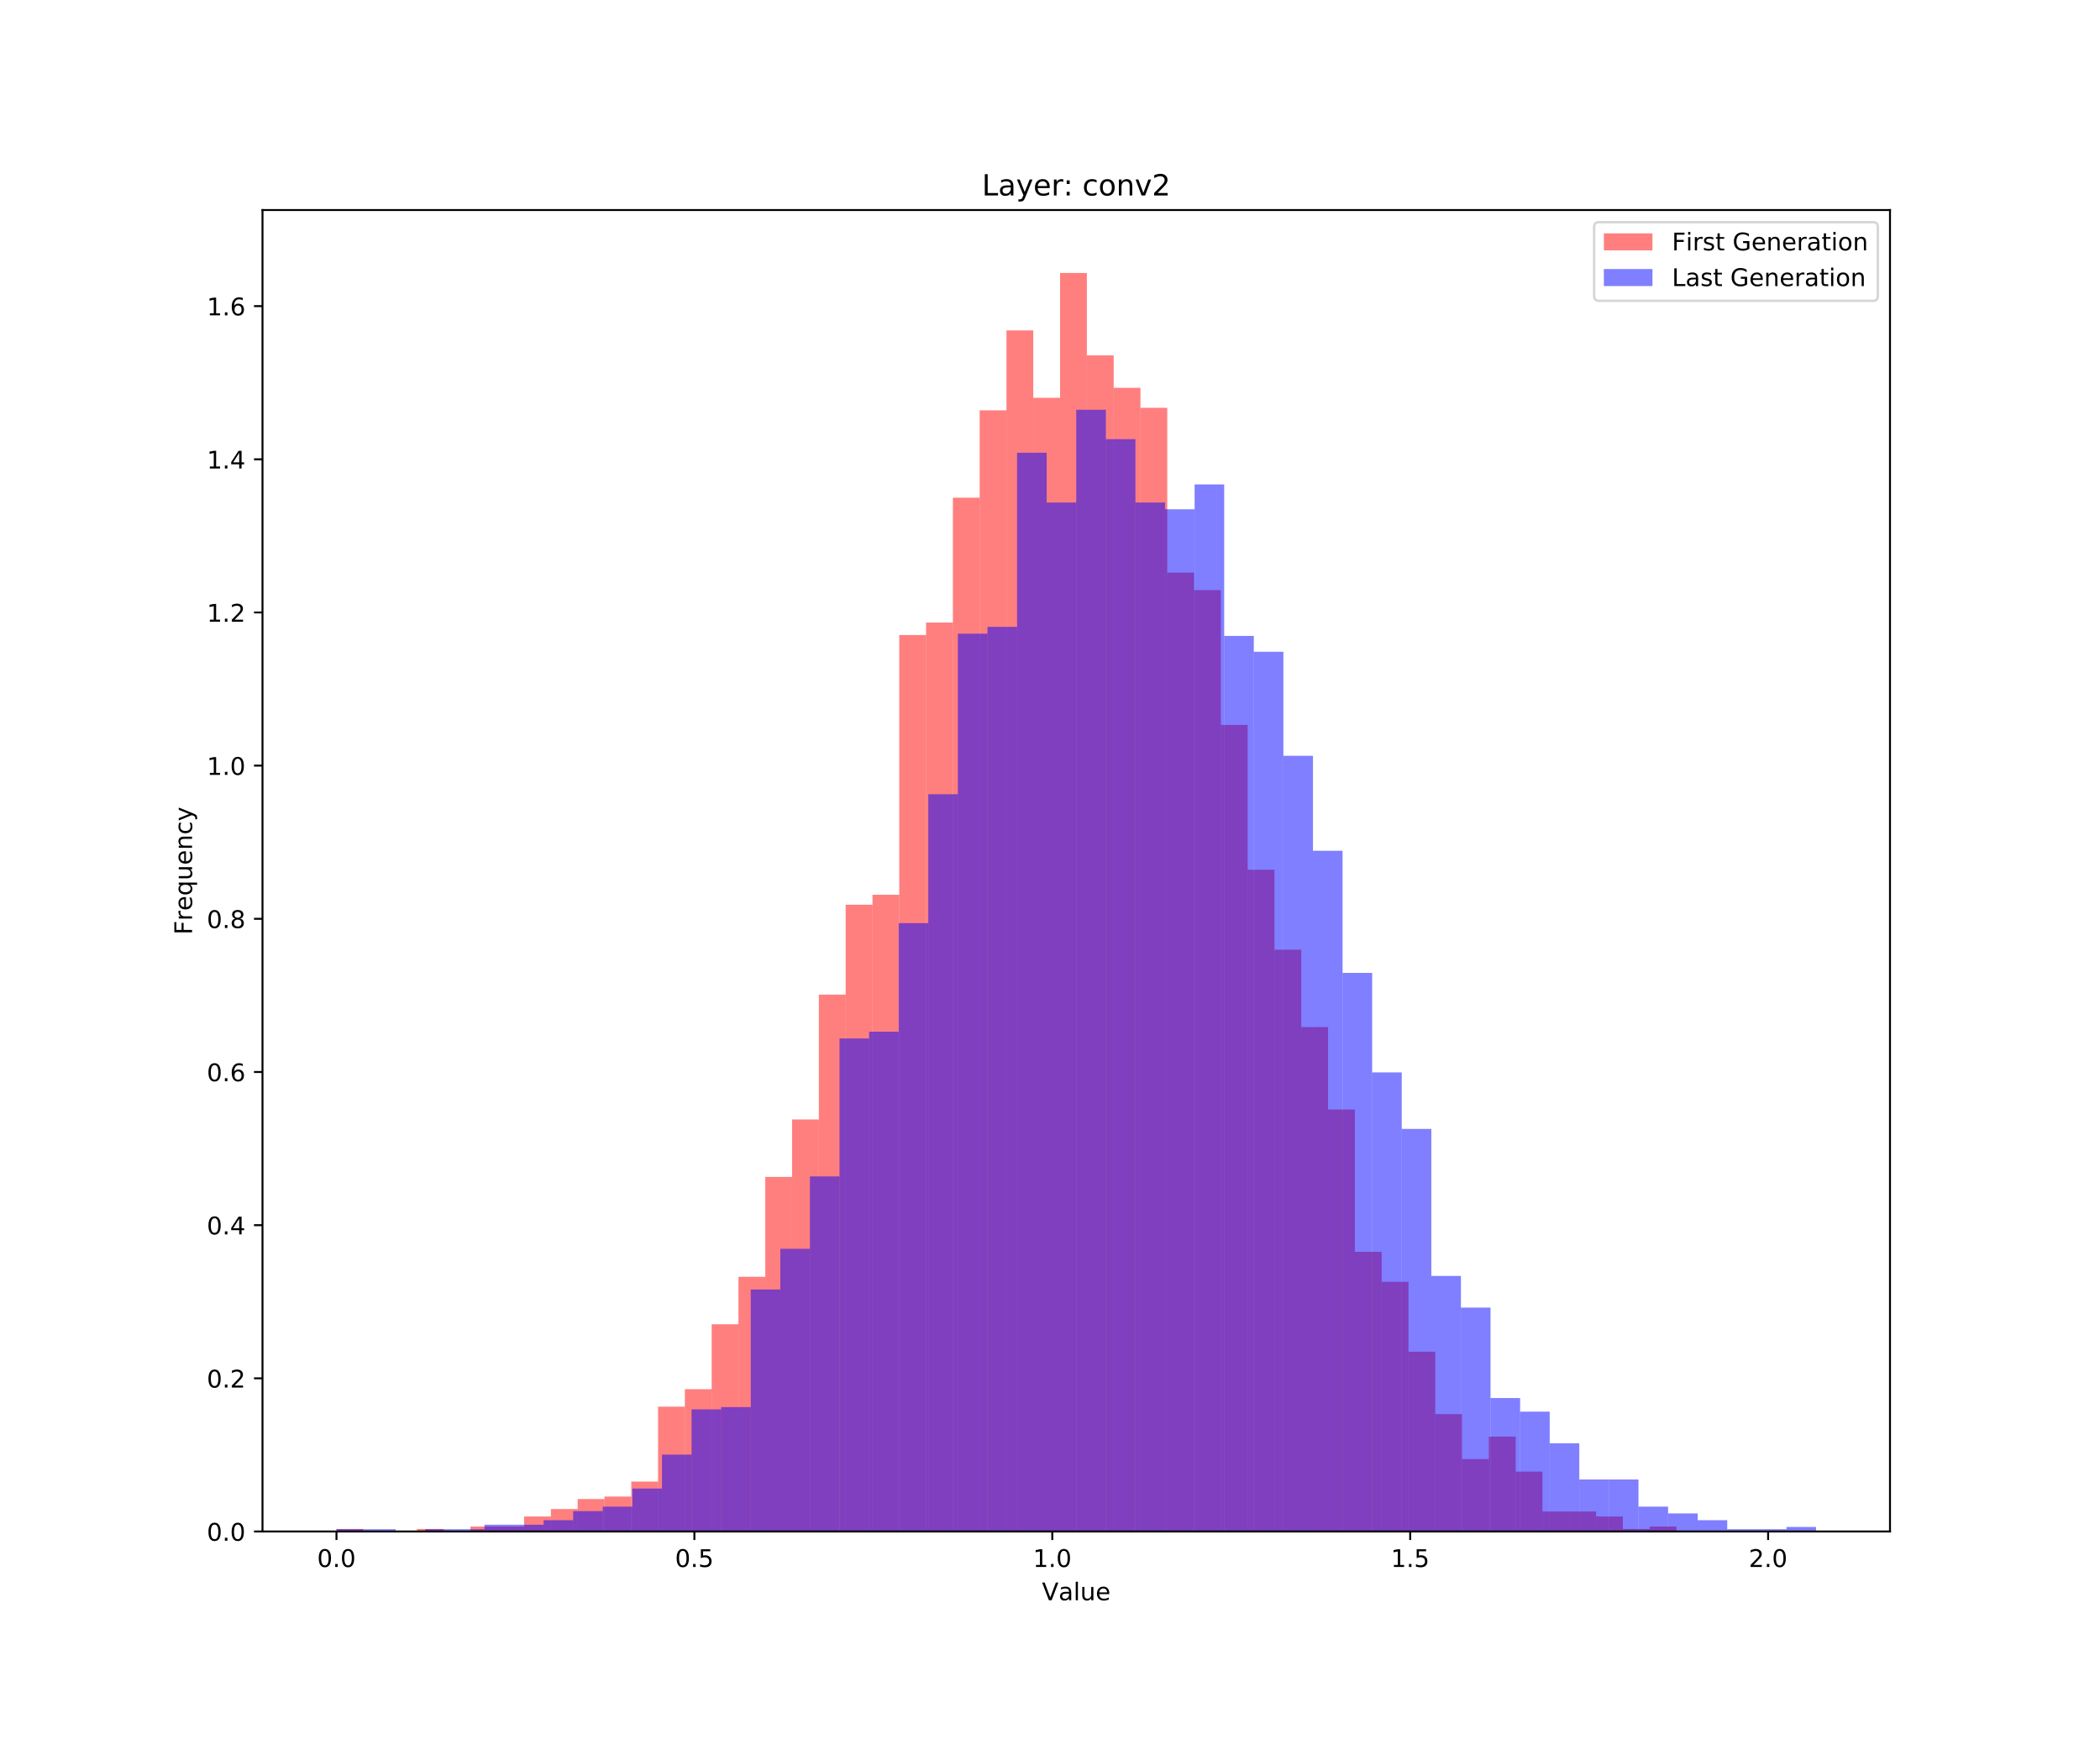 <?xml version="1.0" encoding="utf-8" standalone="no"?>
<!DOCTYPE svg PUBLIC "-//W3C//DTD SVG 1.1//EN"
  "http://www.w3.org/Graphics/SVG/1.1/DTD/svg11.dtd">
<!-- Created with matplotlib (https://matplotlib.org/) -->
<svg height="720pt" version="1.1" viewBox="0 0 864 720" width="864pt" xmlns="http://www.w3.org/2000/svg" xmlns:xlink="http://www.w3.org/1999/xlink">
 <defs>
  <style type="text/css">
*{stroke-linecap:butt;stroke-linejoin:round;white-space:pre;}
  </style>
 </defs>
 <g id="figure_1">
  <g id="patch_1">
   <path d="M 0 720 
L 864 720 
L 864 0 
L 0 0 
z
" style="fill:#ffffff;"/>
  </g>
  <g id="axes_1">
   <g id="patch_2">
    <path d="M 108 630 
L 777.6 630 
L 777.6 86.4 
L 108 86.4 
z
" style="fill:#ffffff;"/>
   </g>
   <g id="patch_3">
    <path clip-path="url(#peb73e89304)" d="M 138.436 630 
L 149.463 630 
L 149.463 628.973 
L 138.436 628.973 
z
" style="fill:#ff0000;opacity:0.5;"/>
   </g>
   <g id="patch_4">
    <path clip-path="url(#peb73e89304)" d="M 149.463 630 
L 160.489 630 
L 160.489 630 
L 149.463 630 
z
" style="fill:#ff0000;opacity:0.5;"/>
   </g>
   <g id="patch_5">
    <path clip-path="url(#peb73e89304)" d="M 160.489 630 
L 171.515 630 
L 171.515 630 
L 160.489 630 
z
" style="fill:#ff0000;opacity:0.5;"/>
   </g>
   <g id="patch_6">
    <path clip-path="url(#peb73e89304)" d="M 171.515 630 
L 182.541 630 
L 182.541 628.973 
L 171.515 628.973 
z
" style="fill:#ff0000;opacity:0.5;"/>
   </g>
   <g id="patch_7">
    <path clip-path="url(#peb73e89304)" d="M 182.541 630 
L 193.567 630 
L 193.567 630 
L 182.541 630 
z
" style="fill:#ff0000;opacity:0.5;"/>
   </g>
   <g id="patch_8">
    <path clip-path="url(#peb73e89304)" d="M 193.567 630 
L 204.593 630 
L 204.593 627.946 
L 193.567 627.946 
z
" style="fill:#ff0000;opacity:0.5;"/>
   </g>
   <g id="patch_9">
    <path clip-path="url(#peb73e89304)" d="M 204.593 630 
L 215.62 630 
L 215.62 627.946 
L 204.593 627.946 
z
" style="fill:#ff0000;opacity:0.5;"/>
   </g>
   <g id="patch_10">
    <path clip-path="url(#peb73e89304)" d="M 215.62 630 
L 226.646 630 
L 226.646 623.837 
L 215.62 623.837 
z
" style="fill:#ff0000;opacity:0.5;"/>
   </g>
   <g id="patch_11">
    <path clip-path="url(#peb73e89304)" d="M 226.646 630 
L 237.672 630 
L 237.672 620.755 
L 226.646 620.755 
z
" style="fill:#ff0000;opacity:0.5;"/>
   </g>
   <g id="patch_12">
    <path clip-path="url(#peb73e89304)" d="M 237.672 630 
L 248.698 630 
L 248.698 616.646 
L 237.672 616.646 
z
" style="fill:#ff0000;opacity:0.5;"/>
   </g>
   <g id="patch_13">
    <path clip-path="url(#peb73e89304)" d="M 248.698 630 
L 259.724 630 
L 259.724 615.619 
L 248.698 615.619 
z
" style="fill:#ff0000;opacity:0.5;"/>
   </g>
   <g id="patch_14">
    <path clip-path="url(#peb73e89304)" d="M 259.724 630 
L 270.75 630 
L 270.75 609.456 
L 259.724 609.456 
z
" style="fill:#ff0000;opacity:0.5;"/>
   </g>
   <g id="patch_15">
    <path clip-path="url(#peb73e89304)" d="M 270.75 630 
L 281.777 630 
L 281.777 578.639 
L 270.75 578.639 
z
" style="fill:#ff0000;opacity:0.5;"/>
   </g>
   <g id="patch_16">
    <path clip-path="url(#peb73e89304)" d="M 281.777 630 
L 292.803 630 
L 292.803 571.449 
L 281.777 571.449 
z
" style="fill:#ff0000;opacity:0.5;"/>
   </g>
   <g id="patch_17">
    <path clip-path="url(#peb73e89304)" d="M 292.803 630 
L 303.829 630 
L 303.829 544.741 
L 292.803 544.741 
z
" style="fill:#ff0000;opacity:0.5;"/>
   </g>
   <g id="patch_18">
    <path clip-path="url(#peb73e89304)" d="M 303.829 630 
L 314.855 630 
L 314.855 525.224 
L 303.829 525.224 
z
" style="fill:#ff0000;opacity:0.5;"/>
   </g>
   <g id="patch_19">
    <path clip-path="url(#peb73e89304)" d="M 314.855 630 
L 325.881 630 
L 325.881 484.136 
L 314.855 484.136 
z
" style="fill:#ff0000;opacity:0.5;"/>
   </g>
   <g id="patch_20">
    <path clip-path="url(#peb73e89304)" d="M 325.881 630 
L 336.907 630 
L 336.907 460.51 
L 325.881 460.51 
z
" style="fill:#ff0000;opacity:0.5;"/>
   </g>
   <g id="patch_21">
    <path clip-path="url(#peb73e89304)" d="M 336.907 630 
L 347.934 630 
L 347.934 409.15 
L 336.907 409.15 
z
" style="fill:#ff0000;opacity:0.5;"/>
   </g>
   <g id="patch_22">
    <path clip-path="url(#peb73e89304)" d="M 347.934 630 
L 358.96 630 
L 358.96 372.17 
L 347.934 372.17 
z
" style="fill:#ff0000;opacity:0.5;"/>
   </g>
   <g id="patch_23">
    <path clip-path="url(#peb73e89304)" d="M 358.96 630 
L 369.986 630 
L 369.986 368.061 
L 358.96 368.061 
z
" style="fill:#ff0000;opacity:0.5;"/>
   </g>
   <g id="patch_24">
    <path clip-path="url(#peb73e89304)" d="M 369.986 630 
L 381.012 630 
L 381.012 261.231 
L 369.986 261.231 
z
" style="fill:#ff0000;opacity:0.5;"/>
   </g>
   <g id="patch_25">
    <path clip-path="url(#peb73e89304)" d="M 381.012 630 
L 392.038 630 
L 392.038 256.095 
L 381.012 256.095 
z
" style="fill:#ff0000;opacity:0.5;"/>
   </g>
   <g id="patch_26">
    <path clip-path="url(#peb73e89304)" d="M 392.038 630 
L 403.064 630 
L 403.064 204.735 
L 392.038 204.735 
z
" style="fill:#ff0000;opacity:0.5;"/>
   </g>
   <g id="patch_27">
    <path clip-path="url(#peb73e89304)" d="M 403.064 630 
L 414.091 630 
L 414.091 168.782 
L 403.064 168.782 
z
" style="fill:#ff0000;opacity:0.5;"/>
   </g>
   <g id="patch_28">
    <path clip-path="url(#peb73e89304)" d="M 414.091 630 
L 425.117 630 
L 425.117 135.912 
L 414.091 135.912 
z
" style="fill:#ff0000;opacity:0.5;"/>
   </g>
   <g id="patch_29">
    <path clip-path="url(#peb73e89304)" d="M 425.117 630 
L 436.143 630 
L 436.143 163.646 
L 425.117 163.646 
z
" style="fill:#ff0000;opacity:0.5;"/>
   </g>
   <g id="patch_30">
    <path clip-path="url(#peb73e89304)" d="M 436.143 630 
L 447.169 630 
L 447.169 112.286 
L 436.143 112.286 
z
" style="fill:#ff0000;opacity:0.5;"/>
   </g>
   <g id="patch_31">
    <path clip-path="url(#peb73e89304)" d="M 447.169 630 
L 458.195 630 
L 458.195 146.184 
L 447.169 146.184 
z
" style="fill:#ff0000;opacity:0.5;"/>
   </g>
   <g id="patch_32">
    <path clip-path="url(#peb73e89304)" d="M 458.195 630 
L 469.222 630 
L 469.222 159.537 
L 458.195 159.537 
z
" style="fill:#ff0000;opacity:0.5;"/>
   </g>
   <g id="patch_33">
    <path clip-path="url(#peb73e89304)" d="M 469.222 630 
L 480.248 630 
L 480.248 167.755 
L 469.222 167.755 
z
" style="fill:#ff0000;opacity:0.5;"/>
   </g>
   <g id="patch_34">
    <path clip-path="url(#peb73e89304)" d="M 480.248 630 
L 491.274 630 
L 491.274 235.551 
L 480.248 235.551 
z
" style="fill:#ff0000;opacity:0.5;"/>
   </g>
   <g id="patch_35">
    <path clip-path="url(#peb73e89304)" d="M 491.274 630 
L 502.3 630 
L 502.3 242.741 
L 491.274 242.741 
z
" style="fill:#ff0000;opacity:0.5;"/>
   </g>
   <g id="patch_36">
    <path clip-path="url(#peb73e89304)" d="M 502.3 630 
L 513.326 630 
L 513.326 298.211 
L 502.3 298.211 
z
" style="fill:#ff0000;opacity:0.5;"/>
   </g>
   <g id="patch_37">
    <path clip-path="url(#peb73e89304)" d="M 513.326 630 
L 524.352 630 
L 524.352 357.789 
L 513.326 357.789 
z
" style="fill:#ff0000;opacity:0.5;"/>
   </g>
   <g id="patch_38">
    <path clip-path="url(#peb73e89304)" d="M 524.352 630 
L 535.379 630 
L 535.379 390.66 
L 524.352 390.66 
z
" style="fill:#ff0000;opacity:0.5;"/>
   </g>
   <g id="patch_39">
    <path clip-path="url(#peb73e89304)" d="M 535.379 630 
L 546.405 630 
L 546.405 422.503 
L 535.379 422.503 
z
" style="fill:#ff0000;opacity:0.5;"/>
   </g>
   <g id="patch_40">
    <path clip-path="url(#peb73e89304)" d="M 546.405 630 
L 557.431 630 
L 557.431 456.401 
L 546.405 456.401 
z
" style="fill:#ff0000;opacity:0.5;"/>
   </g>
   <g id="patch_41">
    <path clip-path="url(#peb73e89304)" d="M 557.431 630 
L 568.457 630 
L 568.457 514.952 
L 557.431 514.952 
z
" style="fill:#ff0000;opacity:0.5;"/>
   </g>
   <g id="patch_42">
    <path clip-path="url(#peb73e89304)" d="M 568.457 630 
L 579.483 630 
L 579.483 527.279 
L 568.457 527.279 
z
" style="fill:#ff0000;opacity:0.5;"/>
   </g>
   <g id="patch_43">
    <path clip-path="url(#peb73e89304)" d="M 579.483 630 
L 590.509 630 
L 590.509 556.041 
L 579.483 556.041 
z
" style="fill:#ff0000;opacity:0.5;"/>
   </g>
   <g id="patch_44">
    <path clip-path="url(#peb73e89304)" d="M 590.509 630 
L 601.536 630 
L 601.536 581.721 
L 590.509 581.721 
z
" style="fill:#ff0000;opacity:0.5;"/>
   </g>
   <g id="patch_45">
    <path clip-path="url(#peb73e89304)" d="M 601.536 630 
L 612.562 630 
L 612.562 600.211 
L 601.536 600.211 
z
" style="fill:#ff0000;opacity:0.5;"/>
   </g>
   <g id="patch_46">
    <path clip-path="url(#peb73e89304)" d="M 612.562 630 
L 623.588 630 
L 623.588 590.966 
L 612.562 590.966 
z
" style="fill:#ff0000;opacity:0.5;"/>
   </g>
   <g id="patch_47">
    <path clip-path="url(#peb73e89304)" d="M 623.588 630 
L 634.614 630 
L 634.614 605.347 
L 623.588 605.347 
z
" style="fill:#ff0000;opacity:0.5;"/>
   </g>
   <g id="patch_48">
    <path clip-path="url(#peb73e89304)" d="M 634.614 630 
L 645.64 630 
L 645.64 621.782 
L 634.614 621.782 
z
" style="fill:#ff0000;opacity:0.5;"/>
   </g>
   <g id="patch_49">
    <path clip-path="url(#peb73e89304)" d="M 645.64 630 
L 656.666 630 
L 656.666 621.782 
L 645.64 621.782 
z
" style="fill:#ff0000;opacity:0.5;"/>
   </g>
   <g id="patch_50">
    <path clip-path="url(#peb73e89304)" d="M 656.666 630 
L 667.693 630 
L 667.693 623.837 
L 656.666 623.837 
z
" style="fill:#ff0000;opacity:0.5;"/>
   </g>
   <g id="patch_51">
    <path clip-path="url(#peb73e89304)" d="M 667.693 630 
L 678.719 630 
L 678.719 628.973 
L 667.693 628.973 
z
" style="fill:#ff0000;opacity:0.5;"/>
   </g>
   <g id="patch_52">
    <path clip-path="url(#peb73e89304)" d="M 678.719 630 
L 689.745 630 
L 689.745 627.946 
L 678.719 627.946 
z
" style="fill:#ff0000;opacity:0.5;"/>
   </g>
   <g id="patch_53">
    <path clip-path="url(#peb73e89304)" d="M 138.436 630 
L 150.611 630 
L 150.611 629.07 
L 138.436 629.07 
z
" style="fill:#0000ff;opacity:0.5;"/>
   </g>
   <g id="patch_54">
    <path clip-path="url(#peb73e89304)" d="M 150.611 630 
L 162.785 630 
L 162.785 629.07 
L 150.611 629.07 
z
" style="fill:#0000ff;opacity:0.5;"/>
   </g>
   <g id="patch_55">
    <path clip-path="url(#peb73e89304)" d="M 162.785 630 
L 174.96 630 
L 174.96 630 
L 162.785 630 
z
" style="fill:#0000ff;opacity:0.5;"/>
   </g>
   <g id="patch_56">
    <path clip-path="url(#peb73e89304)" d="M 174.96 630 
L 187.135 630 
L 187.135 629.07 
L 174.96 629.07 
z
" style="fill:#0000ff;opacity:0.5;"/>
   </g>
   <g id="patch_57">
    <path clip-path="url(#peb73e89304)" d="M 187.135 630 
L 199.309 630 
L 199.309 629.07 
L 187.135 629.07 
z
" style="fill:#0000ff;opacity:0.5;"/>
   </g>
   <g id="patch_58">
    <path clip-path="url(#peb73e89304)" d="M 199.309 630 
L 211.484 630 
L 211.484 627.209 
L 199.309 627.209 
z
" style="fill:#0000ff;opacity:0.5;"/>
   </g>
   <g id="patch_59">
    <path clip-path="url(#peb73e89304)" d="M 211.484 630 
L 223.658 630 
L 223.658 627.209 
L 211.484 627.209 
z
" style="fill:#0000ff;opacity:0.5;"/>
   </g>
   <g id="patch_60">
    <path clip-path="url(#peb73e89304)" d="M 223.658 630 
L 235.833 630 
L 235.833 625.348 
L 223.658 625.348 
z
" style="fill:#0000ff;opacity:0.5;"/>
   </g>
   <g id="patch_61">
    <path clip-path="url(#peb73e89304)" d="M 235.833 630 
L 248.007 630 
L 248.007 621.627 
L 235.833 621.627 
z
" style="fill:#0000ff;opacity:0.5;"/>
   </g>
   <g id="patch_62">
    <path clip-path="url(#peb73e89304)" d="M 248.007 630 
L 260.182 630 
L 260.182 619.766 
L 248.007 619.766 
z
" style="fill:#0000ff;opacity:0.5;"/>
   </g>
   <g id="patch_63">
    <path clip-path="url(#peb73e89304)" d="M 260.182 630 
L 272.356 630 
L 272.356 612.324 
L 260.182 612.324 
z
" style="fill:#0000ff;opacity:0.5;"/>
   </g>
   <g id="patch_64">
    <path clip-path="url(#peb73e89304)" d="M 272.356 630 
L 284.531 630 
L 284.531 598.369 
L 272.356 598.369 
z
" style="fill:#0000ff;opacity:0.5;"/>
   </g>
   <g id="patch_65">
    <path clip-path="url(#peb73e89304)" d="M 284.531 630 
L 296.705 630 
L 296.705 579.763 
L 284.531 579.763 
z
" style="fill:#0000ff;opacity:0.5;"/>
   </g>
   <g id="patch_66">
    <path clip-path="url(#peb73e89304)" d="M 296.705 630 
L 308.88 630 
L 308.88 578.832 
L 296.705 578.832 
z
" style="fill:#0000ff;opacity:0.5;"/>
   </g>
   <g id="patch_67">
    <path clip-path="url(#peb73e89304)" d="M 308.88 630 
L 321.055 630 
L 321.055 530.456 
L 308.88 530.456 
z
" style="fill:#0000ff;opacity:0.5;"/>
   </g>
   <g id="patch_68">
    <path clip-path="url(#peb73e89304)" d="M 321.055 630 
L 333.229 630 
L 333.229 513.71 
L 321.055 513.71 
z
" style="fill:#0000ff;opacity:0.5;"/>
   </g>
   <g id="patch_69">
    <path clip-path="url(#peb73e89304)" d="M 333.229 630 
L 345.404 630 
L 345.404 483.94 
L 333.229 483.94 
z
" style="fill:#0000ff;opacity:0.5;"/>
   </g>
   <g id="patch_70">
    <path clip-path="url(#peb73e89304)" d="M 345.404 630 
L 357.578 630 
L 357.578 427.191 
L 345.404 427.191 
z
" style="fill:#0000ff;opacity:0.5;"/>
   </g>
   <g id="patch_71">
    <path clip-path="url(#peb73e89304)" d="M 357.578 630 
L 369.753 630 
L 369.753 424.4 
L 357.578 424.4 
z
" style="fill:#0000ff;opacity:0.5;"/>
   </g>
   <g id="patch_72">
    <path clip-path="url(#peb73e89304)" d="M 369.753 630 
L 381.927 630 
L 381.927 379.744 
L 369.753 379.744 
z
" style="fill:#0000ff;opacity:0.5;"/>
   </g>
   <g id="patch_73">
    <path clip-path="url(#peb73e89304)" d="M 381.927 630 
L 394.102 630 
L 394.102 326.716 
L 381.927 326.716 
z
" style="fill:#0000ff;opacity:0.5;"/>
   </g>
   <g id="patch_74">
    <path clip-path="url(#peb73e89304)" d="M 394.102 630 
L 406.276 630 
L 406.276 260.664 
L 394.102 260.664 
z
" style="fill:#0000ff;opacity:0.5;"/>
   </g>
   <g id="patch_75">
    <path clip-path="url(#peb73e89304)" d="M 406.276 630 
L 418.451 630 
L 418.451 257.873 
L 406.276 257.873 
z
" style="fill:#0000ff;opacity:0.5;"/>
   </g>
   <g id="patch_76">
    <path clip-path="url(#peb73e89304)" d="M 418.451 630 
L 430.625 630 
L 430.625 186.238 
L 418.451 186.238 
z
" style="fill:#0000ff;opacity:0.5;"/>
   </g>
   <g id="patch_77">
    <path clip-path="url(#peb73e89304)" d="M 430.625 630 
L 442.8 630 
L 442.8 206.705 
L 430.625 206.705 
z
" style="fill:#0000ff;opacity:0.5;"/>
   </g>
   <g id="patch_78">
    <path clip-path="url(#peb73e89304)" d="M 442.8 630 
L 454.975 630 
L 454.975 168.562 
L 442.8 168.562 
z
" style="fill:#0000ff;opacity:0.5;"/>
   </g>
   <g id="patch_79">
    <path clip-path="url(#peb73e89304)" d="M 454.975 630 
L 467.149 630 
L 467.149 180.656 
L 454.975 180.656 
z
" style="fill:#0000ff;opacity:0.5;"/>
   </g>
   <g id="patch_80">
    <path clip-path="url(#peb73e89304)" d="M 467.149 630 
L 479.324 630 
L 479.324 206.705 
L 467.149 206.705 
z
" style="fill:#0000ff;opacity:0.5;"/>
   </g>
   <g id="patch_81">
    <path clip-path="url(#peb73e89304)" d="M 479.324 630 
L 491.498 630 
L 491.498 209.496 
L 479.324 209.496 
z
" style="fill:#0000ff;opacity:0.5;"/>
   </g>
   <g id="patch_82">
    <path clip-path="url(#peb73e89304)" d="M 491.498 630 
L 503.673 630 
L 503.673 199.263 
L 491.498 199.263 
z
" style="fill:#0000ff;opacity:0.5;"/>
   </g>
   <g id="patch_83">
    <path clip-path="url(#peb73e89304)" d="M 503.673 630 
L 515.847 630 
L 515.847 261.594 
L 503.673 261.594 
z
" style="fill:#0000ff;opacity:0.5;"/>
   </g>
   <g id="patch_84">
    <path clip-path="url(#peb73e89304)" d="M 515.847 630 
L 528.022 630 
L 528.022 268.106 
L 515.847 268.106 
z
" style="fill:#0000ff;opacity:0.5;"/>
   </g>
   <g id="patch_85">
    <path clip-path="url(#peb73e89304)" d="M 528.022 630 
L 540.196 630 
L 540.196 310.901 
L 528.022 310.901 
z
" style="fill:#0000ff;opacity:0.5;"/>
   </g>
   <g id="patch_86">
    <path clip-path="url(#peb73e89304)" d="M 540.196 630 
L 552.371 630 
L 552.371 349.974 
L 540.196 349.974 
z
" style="fill:#0000ff;opacity:0.5;"/>
   </g>
   <g id="patch_87">
    <path clip-path="url(#peb73e89304)" d="M 552.371 630 
L 564.545 630 
L 564.545 400.211 
L 552.371 400.211 
z
" style="fill:#0000ff;opacity:0.5;"/>
   </g>
   <g id="patch_88">
    <path clip-path="url(#peb73e89304)" d="M 564.545 630 
L 576.72 630 
L 576.72 441.145 
L 564.545 441.145 
z
" style="fill:#0000ff;opacity:0.5;"/>
   </g>
   <g id="patch_89">
    <path clip-path="url(#peb73e89304)" d="M 576.72 630 
L 588.895 630 
L 588.895 464.403 
L 576.72 464.403 
z
" style="fill:#0000ff;opacity:0.5;"/>
   </g>
   <g id="patch_90">
    <path clip-path="url(#peb73e89304)" d="M 588.895 630 
L 601.069 630 
L 601.069 524.874 
L 588.895 524.874 
z
" style="fill:#0000ff;opacity:0.5;"/>
   </g>
   <g id="patch_91">
    <path clip-path="url(#peb73e89304)" d="M 601.069 630 
L 613.244 630 
L 613.244 537.898 
L 601.069 537.898 
z
" style="fill:#0000ff;opacity:0.5;"/>
   </g>
   <g id="patch_92">
    <path clip-path="url(#peb73e89304)" d="M 613.244 630 
L 625.418 630 
L 625.418 575.111 
L 613.244 575.111 
z
" style="fill:#0000ff;opacity:0.5;"/>
   </g>
   <g id="patch_93">
    <path clip-path="url(#peb73e89304)" d="M 625.418 630 
L 637.593 630 
L 637.593 580.693 
L 625.418 580.693 
z
" style="fill:#0000ff;opacity:0.5;"/>
   </g>
   <g id="patch_94">
    <path clip-path="url(#peb73e89304)" d="M 637.593 630 
L 649.767 630 
L 649.767 593.718 
L 637.593 593.718 
z
" style="fill:#0000ff;opacity:0.5;"/>
   </g>
   <g id="patch_95">
    <path clip-path="url(#peb73e89304)" d="M 649.767 630 
L 661.942 630 
L 661.942 608.603 
L 649.767 608.603 
z
" style="fill:#0000ff;opacity:0.5;"/>
   </g>
   <g id="patch_96">
    <path clip-path="url(#peb73e89304)" d="M 661.942 630 
L 674.116 630 
L 674.116 608.603 
L 661.942 608.603 
z
" style="fill:#0000ff;opacity:0.5;"/>
   </g>
   <g id="patch_97">
    <path clip-path="url(#peb73e89304)" d="M 674.116 630 
L 686.291 630 
L 686.291 619.766 
L 674.116 619.766 
z
" style="fill:#0000ff;opacity:0.5;"/>
   </g>
   <g id="patch_98">
    <path clip-path="url(#peb73e89304)" d="M 686.291 630 
L 698.465 630 
L 698.465 622.557 
L 686.291 622.557 
z
" style="fill:#0000ff;opacity:0.5;"/>
   </g>
   <g id="patch_99">
    <path clip-path="url(#peb73e89304)" d="M 698.465 630 
L 710.64 630 
L 710.64 625.348 
L 698.465 625.348 
z
" style="fill:#0000ff;opacity:0.5;"/>
   </g>
   <g id="patch_100">
    <path clip-path="url(#peb73e89304)" d="M 710.64 630 
L 722.815 630 
L 722.815 629.07 
L 710.64 629.07 
z
" style="fill:#0000ff;opacity:0.5;"/>
   </g>
   <g id="patch_101">
    <path clip-path="url(#peb73e89304)" d="M 722.815 630 
L 734.989 630 
L 734.989 629.07 
L 722.815 629.07 
z
" style="fill:#0000ff;opacity:0.5;"/>
   </g>
   <g id="patch_102">
    <path clip-path="url(#peb73e89304)" d="M 734.989 630 
L 747.164 630 
L 747.164 628.139 
L 734.989 628.139 
z
" style="fill:#0000ff;opacity:0.5;"/>
   </g>
   <g id="matplotlib.axis_1">
    <g id="xtick_1">
     <g id="line2d_1">
      <defs>
       <path d="M 0 0 
L 0 3.5 
" id="m7a2433b913" style="stroke:#000000;stroke-width:0.8;"/>
      </defs>
      <g>
       <use style="stroke:#000000;stroke-width:0.8;" x="138.436" xlink:href="#m7a2433b913" y="630"/>
      </g>
     </g>
     <g id="text_1">
      <!-- 0.0 -->
      <defs>
       <path d="M 31.781 66.406 
Q 24.172 66.406 20.328 58.906 
Q 16.5 51.422 16.5 36.375 
Q 16.5 21.391 20.328 13.891 
Q 24.172 6.391 31.781 6.391 
Q 39.453 6.391 43.281 13.891 
Q 47.125 21.391 47.125 36.375 
Q 47.125 51.422 43.281 58.906 
Q 39.453 66.406 31.781 66.406 
z
M 31.781 74.219 
Q 44.047 74.219 50.516 64.516 
Q 56.984 54.828 56.984 36.375 
Q 56.984 17.969 50.516 8.266 
Q 44.047 -1.422 31.781 -1.422 
Q 19.531 -1.422 13.062 8.266 
Q 6.594 17.969 6.594 36.375 
Q 6.594 54.828 13.062 64.516 
Q 19.531 74.219 31.781 74.219 
z
" id="DejaVuSans-48"/>
       <path d="M 10.688 12.406 
L 21 12.406 
L 21 0 
L 10.688 0 
z
" id="DejaVuSans-46"/>
      </defs>
      <g transform="translate(130.485 644.598)scale(0.1 -0.1)">
       <use xlink:href="#DejaVuSans-48"/>
       <use x="63.623" xlink:href="#DejaVuSans-46"/>
       <use x="95.41" xlink:href="#DejaVuSans-48"/>
      </g>
     </g>
    </g>
    <g id="xtick_2">
     <g id="line2d_2">
      <g>
       <use style="stroke:#000000;stroke-width:0.8;" x="285.69" xlink:href="#m7a2433b913" y="630"/>
      </g>
     </g>
     <g id="text_2">
      <!-- 0.5 -->
      <defs>
       <path d="M 10.797 72.906 
L 49.516 72.906 
L 49.516 64.594 
L 19.828 64.594 
L 19.828 46.734 
Q 21.969 47.469 24.109 47.828 
Q 26.266 48.188 28.422 48.188 
Q 40.625 48.188 47.75 41.5 
Q 54.891 34.812 54.891 23.391 
Q 54.891 11.625 47.562 5.094 
Q 40.234 -1.422 26.906 -1.422 
Q 22.312 -1.422 17.547 -0.641 
Q 12.797 0.141 7.719 1.703 
L 7.719 11.625 
Q 12.109 9.234 16.797 8.062 
Q 21.484 6.891 26.703 6.891 
Q 35.156 6.891 40.078 11.328 
Q 45.016 15.766 45.016 23.391 
Q 45.016 31 40.078 35.438 
Q 35.156 39.891 26.703 39.891 
Q 22.75 39.891 18.812 39.016 
Q 14.891 38.141 10.797 36.281 
z
" id="DejaVuSans-53"/>
      </defs>
      <g transform="translate(277.739 644.598)scale(0.1 -0.1)">
       <use xlink:href="#DejaVuSans-48"/>
       <use x="63.623" xlink:href="#DejaVuSans-46"/>
       <use x="95.41" xlink:href="#DejaVuSans-53"/>
      </g>
     </g>
    </g>
    <g id="xtick_3">
     <g id="line2d_3">
      <g>
       <use style="stroke:#000000;stroke-width:0.8;" x="432.944" xlink:href="#m7a2433b913" y="630"/>
      </g>
     </g>
     <g id="text_3">
      <!-- 1.0 -->
      <defs>
       <path d="M 12.406 8.297 
L 28.516 8.297 
L 28.516 63.922 
L 10.984 60.406 
L 10.984 69.391 
L 28.422 72.906 
L 38.281 72.906 
L 38.281 8.297 
L 54.391 8.297 
L 54.391 0 
L 12.406 0 
z
" id="DejaVuSans-49"/>
      </defs>
      <g transform="translate(424.992 644.598)scale(0.1 -0.1)">
       <use xlink:href="#DejaVuSans-49"/>
       <use x="63.623" xlink:href="#DejaVuSans-46"/>
       <use x="95.41" xlink:href="#DejaVuSans-48"/>
      </g>
     </g>
    </g>
    <g id="xtick_4">
     <g id="line2d_4">
      <g>
       <use style="stroke:#000000;stroke-width:0.8;" x="580.198" xlink:href="#m7a2433b913" y="630"/>
      </g>
     </g>
     <g id="text_4">
      <!-- 1.5 -->
      <g transform="translate(572.246 644.598)scale(0.1 -0.1)">
       <use xlink:href="#DejaVuSans-49"/>
       <use x="63.623" xlink:href="#DejaVuSans-46"/>
       <use x="95.41" xlink:href="#DejaVuSans-53"/>
      </g>
     </g>
    </g>
    <g id="xtick_5">
     <g id="line2d_5">
      <g>
       <use style="stroke:#000000;stroke-width:0.8;" x="727.452" xlink:href="#m7a2433b913" y="630"/>
      </g>
     </g>
     <g id="text_5">
      <!-- 2.0 -->
      <defs>
       <path d="M 19.188 8.297 
L 53.609 8.297 
L 53.609 0 
L 7.328 0 
L 7.328 8.297 
Q 12.938 14.109 22.625 23.891 
Q 32.328 33.688 34.812 36.531 
Q 39.547 41.844 41.422 45.531 
Q 43.312 49.219 43.312 52.781 
Q 43.312 58.594 39.234 62.25 
Q 35.156 65.922 28.609 65.922 
Q 23.969 65.922 18.812 64.312 
Q 13.672 62.703 7.812 59.422 
L 7.812 69.391 
Q 13.766 71.781 18.938 73 
Q 24.125 74.219 28.422 74.219 
Q 39.75 74.219 46.484 68.547 
Q 53.219 62.891 53.219 53.422 
Q 53.219 48.922 51.531 44.891 
Q 49.859 40.875 45.406 35.406 
Q 44.188 33.984 37.641 27.219 
Q 31.109 20.453 19.188 8.297 
z
" id="DejaVuSans-50"/>
      </defs>
      <g transform="translate(719.5 644.598)scale(0.1 -0.1)">
       <use xlink:href="#DejaVuSans-50"/>
       <use x="63.623" xlink:href="#DejaVuSans-46"/>
       <use x="95.41" xlink:href="#DejaVuSans-48"/>
      </g>
     </g>
    </g>
    <g id="text_6">
     <!-- Value -->
     <defs>
      <path d="M 28.609 0 
L 0.781 72.906 
L 11.078 72.906 
L 34.188 11.531 
L 57.328 72.906 
L 67.578 72.906 
L 39.797 0 
z
" id="DejaVuSans-86"/>
      <path d="M 34.281 27.484 
Q 23.391 27.484 19.188 25 
Q 14.984 22.516 14.984 16.5 
Q 14.984 11.719 18.141 8.906 
Q 21.297 6.109 26.703 6.109 
Q 34.188 6.109 38.703 11.406 
Q 43.219 16.703 43.219 25.484 
L 43.219 27.484 
z
M 52.203 31.203 
L 52.203 0 
L 43.219 0 
L 43.219 8.297 
Q 40.141 3.328 35.547 0.953 
Q 30.953 -1.422 24.312 -1.422 
Q 15.922 -1.422 10.953 3.297 
Q 6 8.016 6 15.922 
Q 6 25.141 12.172 29.828 
Q 18.359 34.516 30.609 34.516 
L 43.219 34.516 
L 43.219 35.406 
Q 43.219 41.609 39.141 45 
Q 35.062 48.391 27.688 48.391 
Q 23 48.391 18.547 47.266 
Q 14.109 46.141 10.016 43.891 
L 10.016 52.203 
Q 14.938 54.109 19.578 55.047 
Q 24.219 56 28.609 56 
Q 40.484 56 46.344 49.844 
Q 52.203 43.703 52.203 31.203 
z
" id="DejaVuSans-97"/>
      <path d="M 9.422 75.984 
L 18.406 75.984 
L 18.406 0 
L 9.422 0 
z
" id="DejaVuSans-108"/>
      <path d="M 8.5 21.578 
L 8.5 54.688 
L 17.484 54.688 
L 17.484 21.922 
Q 17.484 14.156 20.5 10.266 
Q 23.531 6.391 29.594 6.391 
Q 36.859 6.391 41.078 11.031 
Q 45.312 15.672 45.312 23.688 
L 45.312 54.688 
L 54.297 54.688 
L 54.297 0 
L 45.312 0 
L 45.312 8.406 
Q 42.047 3.422 37.719 1 
Q 33.406 -1.422 27.688 -1.422 
Q 18.266 -1.422 13.375 4.438 
Q 8.5 10.297 8.5 21.578 
z
M 31.109 56 
z
" id="DejaVuSans-117"/>
      <path d="M 56.203 29.594 
L 56.203 25.203 
L 14.891 25.203 
Q 15.484 15.922 20.484 11.062 
Q 25.484 6.203 34.422 6.203 
Q 39.594 6.203 44.453 7.469 
Q 49.312 8.734 54.109 11.281 
L 54.109 2.781 
Q 49.266 0.734 44.188 -0.344 
Q 39.109 -1.422 33.891 -1.422 
Q 20.797 -1.422 13.156 6.188 
Q 5.516 13.812 5.516 26.812 
Q 5.516 40.234 12.766 48.109 
Q 20.016 56 32.328 56 
Q 43.359 56 49.781 48.891 
Q 56.203 41.797 56.203 29.594 
z
M 47.219 32.234 
Q 47.125 39.594 43.094 43.984 
Q 39.062 48.391 32.422 48.391 
Q 24.906 48.391 20.391 44.141 
Q 15.875 39.891 15.188 32.172 
z
" id="DejaVuSans-101"/>
     </defs>
     <g transform="translate(428.687 658.277)scale(0.1 -0.1)">
      <use xlink:href="#DejaVuSans-86"/>
      <use x="68.299" xlink:href="#DejaVuSans-97"/>
      <use x="129.578" xlink:href="#DejaVuSans-108"/>
      <use x="157.361" xlink:href="#DejaVuSans-117"/>
      <use x="220.74" xlink:href="#DejaVuSans-101"/>
     </g>
    </g>
   </g>
   <g id="matplotlib.axis_2">
    <g id="ytick_1">
     <g id="line2d_6">
      <defs>
       <path d="M 0 0 
L -3.5 0 
" id="m2883b36314" style="stroke:#000000;stroke-width:0.8;"/>
      </defs>
      <g>
       <use style="stroke:#000000;stroke-width:0.8;" x="108" xlink:href="#m2883b36314" y="630"/>
      </g>
     </g>
     <g id="text_7">
      <!-- 0.0 -->
      <g transform="translate(85.097 633.799)scale(0.1 -0.1)">
       <use xlink:href="#DejaVuSans-48"/>
       <use x="63.623" xlink:href="#DejaVuSans-46"/>
       <use x="95.41" xlink:href="#DejaVuSans-48"/>
      </g>
     </g>
    </g>
    <g id="ytick_2">
     <g id="line2d_7">
      <g>
       <use style="stroke:#000000;stroke-width:0.8;" x="108" xlink:href="#m2883b36314" y="566.99"/>
      </g>
     </g>
     <g id="text_8">
      <!-- 0.2 -->
      <g transform="translate(85.097 570.789)scale(0.1 -0.1)">
       <use xlink:href="#DejaVuSans-48"/>
       <use x="63.623" xlink:href="#DejaVuSans-46"/>
       <use x="95.41" xlink:href="#DejaVuSans-50"/>
      </g>
     </g>
    </g>
    <g id="ytick_3">
     <g id="line2d_8">
      <g>
       <use style="stroke:#000000;stroke-width:0.8;" x="108" xlink:href="#m2883b36314" y="503.98"/>
      </g>
     </g>
     <g id="text_9">
      <!-- 0.4 -->
      <defs>
       <path d="M 37.797 64.312 
L 12.891 25.391 
L 37.797 25.391 
z
M 35.203 72.906 
L 47.609 72.906 
L 47.609 25.391 
L 58.016 25.391 
L 58.016 17.188 
L 47.609 17.188 
L 47.609 0 
L 37.797 0 
L 37.797 17.188 
L 4.891 17.188 
L 4.891 26.703 
z
" id="DejaVuSans-52"/>
      </defs>
      <g transform="translate(85.097 507.78)scale(0.1 -0.1)">
       <use xlink:href="#DejaVuSans-48"/>
       <use x="63.623" xlink:href="#DejaVuSans-46"/>
       <use x="95.41" xlink:href="#DejaVuSans-52"/>
      </g>
     </g>
    </g>
    <g id="ytick_4">
     <g id="line2d_9">
      <g>
       <use style="stroke:#000000;stroke-width:0.8;" x="108" xlink:href="#m2883b36314" y="440.971"/>
      </g>
     </g>
     <g id="text_10">
      <!-- 0.6 -->
      <defs>
       <path d="M 33.016 40.375 
Q 26.375 40.375 22.484 35.828 
Q 18.609 31.297 18.609 23.391 
Q 18.609 15.531 22.484 10.953 
Q 26.375 6.391 33.016 6.391 
Q 39.656 6.391 43.531 10.953 
Q 47.406 15.531 47.406 23.391 
Q 47.406 31.297 43.531 35.828 
Q 39.656 40.375 33.016 40.375 
z
M 52.594 71.297 
L 52.594 62.312 
Q 48.875 64.062 45.094 64.984 
Q 41.312 65.922 37.594 65.922 
Q 27.828 65.922 22.672 59.328 
Q 17.531 52.734 16.797 39.406 
Q 19.672 43.656 24.016 45.922 
Q 28.375 48.188 33.594 48.188 
Q 44.578 48.188 50.953 41.516 
Q 57.328 34.859 57.328 23.391 
Q 57.328 12.156 50.688 5.359 
Q 44.047 -1.422 33.016 -1.422 
Q 20.359 -1.422 13.672 8.266 
Q 6.984 17.969 6.984 36.375 
Q 6.984 53.656 15.188 63.938 
Q 23.391 74.219 37.203 74.219 
Q 40.922 74.219 44.703 73.484 
Q 48.484 72.75 52.594 71.297 
z
" id="DejaVuSans-54"/>
      </defs>
      <g transform="translate(85.097 444.77)scale(0.1 -0.1)">
       <use xlink:href="#DejaVuSans-48"/>
       <use x="63.623" xlink:href="#DejaVuSans-46"/>
       <use x="95.41" xlink:href="#DejaVuSans-54"/>
      </g>
     </g>
    </g>
    <g id="ytick_5">
     <g id="line2d_10">
      <g>
       <use style="stroke:#000000;stroke-width:0.8;" x="108" xlink:href="#m2883b36314" y="377.961"/>
      </g>
     </g>
     <g id="text_11">
      <!-- 0.8 -->
      <defs>
       <path d="M 31.781 34.625 
Q 24.75 34.625 20.719 30.859 
Q 16.703 27.094 16.703 20.516 
Q 16.703 13.922 20.719 10.156 
Q 24.75 6.391 31.781 6.391 
Q 38.812 6.391 42.859 10.172 
Q 46.922 13.969 46.922 20.516 
Q 46.922 27.094 42.891 30.859 
Q 38.875 34.625 31.781 34.625 
z
M 21.922 38.812 
Q 15.578 40.375 12.031 44.719 
Q 8.5 49.078 8.5 55.328 
Q 8.5 64.062 14.719 69.141 
Q 20.953 74.219 31.781 74.219 
Q 42.672 74.219 48.875 69.141 
Q 55.078 64.062 55.078 55.328 
Q 55.078 49.078 51.531 44.719 
Q 48 40.375 41.703 38.812 
Q 48.828 37.156 52.797 32.312 
Q 56.781 27.484 56.781 20.516 
Q 56.781 9.906 50.312 4.234 
Q 43.844 -1.422 31.781 -1.422 
Q 19.734 -1.422 13.25 4.234 
Q 6.781 9.906 6.781 20.516 
Q 6.781 27.484 10.781 32.312 
Q 14.797 37.156 21.922 38.812 
z
M 18.312 54.391 
Q 18.312 48.734 21.844 45.562 
Q 25.391 42.391 31.781 42.391 
Q 38.141 42.391 41.719 45.562 
Q 45.312 48.734 45.312 54.391 
Q 45.312 60.062 41.719 63.234 
Q 38.141 66.406 31.781 66.406 
Q 25.391 66.406 21.844 63.234 
Q 18.312 60.062 18.312 54.391 
z
" id="DejaVuSans-56"/>
      </defs>
      <g transform="translate(85.097 381.76)scale(0.1 -0.1)">
       <use xlink:href="#DejaVuSans-48"/>
       <use x="63.623" xlink:href="#DejaVuSans-46"/>
       <use x="95.41" xlink:href="#DejaVuSans-56"/>
      </g>
     </g>
    </g>
    <g id="ytick_6">
     <g id="line2d_11">
      <g>
       <use style="stroke:#000000;stroke-width:0.8;" x="108" xlink:href="#m2883b36314" y="314.951"/>
      </g>
     </g>
     <g id="text_12">
      <!-- 1.0 -->
      <g transform="translate(85.097 318.75)scale(0.1 -0.1)">
       <use xlink:href="#DejaVuSans-49"/>
       <use x="63.623" xlink:href="#DejaVuSans-46"/>
       <use x="95.41" xlink:href="#DejaVuSans-48"/>
      </g>
     </g>
    </g>
    <g id="ytick_7">
     <g id="line2d_12">
      <g>
       <use style="stroke:#000000;stroke-width:0.8;" x="108" xlink:href="#m2883b36314" y="251.941"/>
      </g>
     </g>
     <g id="text_13">
      <!-- 1.2 -->
      <g transform="translate(85.097 255.741)scale(0.1 -0.1)">
       <use xlink:href="#DejaVuSans-49"/>
       <use x="63.623" xlink:href="#DejaVuSans-46"/>
       <use x="95.41" xlink:href="#DejaVuSans-50"/>
      </g>
     </g>
    </g>
    <g id="ytick_8">
     <g id="line2d_13">
      <g>
       <use style="stroke:#000000;stroke-width:0.8;" x="108" xlink:href="#m2883b36314" y="188.932"/>
      </g>
     </g>
     <g id="text_14">
      <!-- 1.4 -->
      <g transform="translate(85.097 192.731)scale(0.1 -0.1)">
       <use xlink:href="#DejaVuSans-49"/>
       <use x="63.623" xlink:href="#DejaVuSans-46"/>
       <use x="95.41" xlink:href="#DejaVuSans-52"/>
      </g>
     </g>
    </g>
    <g id="ytick_9">
     <g id="line2d_14">
      <g>
       <use style="stroke:#000000;stroke-width:0.8;" x="108" xlink:href="#m2883b36314" y="125.922"/>
      </g>
     </g>
     <g id="text_15">
      <!-- 1.6 -->
      <g transform="translate(85.097 129.721)scale(0.1 -0.1)">
       <use xlink:href="#DejaVuSans-49"/>
       <use x="63.623" xlink:href="#DejaVuSans-46"/>
       <use x="95.41" xlink:href="#DejaVuSans-54"/>
      </g>
     </g>
    </g>
    <g id="text_16">
     <!-- Frequency -->
     <defs>
      <path d="M 9.812 72.906 
L 51.703 72.906 
L 51.703 64.594 
L 19.672 64.594 
L 19.672 43.109 
L 48.578 43.109 
L 48.578 34.812 
L 19.672 34.812 
L 19.672 0 
L 9.812 0 
z
" id="DejaVuSans-70"/>
      <path d="M 41.109 46.297 
Q 39.594 47.172 37.812 47.578 
Q 36.031 48 33.891 48 
Q 26.266 48 22.188 43.047 
Q 18.109 38.094 18.109 28.812 
L 18.109 0 
L 9.078 0 
L 9.078 54.688 
L 18.109 54.688 
L 18.109 46.188 
Q 20.953 51.172 25.484 53.578 
Q 30.031 56 36.531 56 
Q 37.453 56 38.578 55.875 
Q 39.703 55.766 41.062 55.516 
z
" id="DejaVuSans-114"/>
      <path d="M 14.797 27.297 
Q 14.797 17.391 18.875 11.75 
Q 22.953 6.109 30.078 6.109 
Q 37.203 6.109 41.297 11.75 
Q 45.406 17.391 45.406 27.297 
Q 45.406 37.203 41.297 42.844 
Q 37.203 48.484 30.078 48.484 
Q 22.953 48.484 18.875 42.844 
Q 14.797 37.203 14.797 27.297 
z
M 45.406 8.203 
Q 42.578 3.328 38.25 0.953 
Q 33.938 -1.422 27.875 -1.422 
Q 17.969 -1.422 11.734 6.484 
Q 5.516 14.406 5.516 27.297 
Q 5.516 40.188 11.734 48.094 
Q 17.969 56 27.875 56 
Q 33.938 56 38.25 53.625 
Q 42.578 51.266 45.406 46.391 
L 45.406 54.688 
L 54.391 54.688 
L 54.391 -20.797 
L 45.406 -20.797 
z
" id="DejaVuSans-113"/>
      <path d="M 54.891 33.016 
L 54.891 0 
L 45.906 0 
L 45.906 32.719 
Q 45.906 40.484 42.875 44.328 
Q 39.844 48.188 33.797 48.188 
Q 26.516 48.188 22.312 43.547 
Q 18.109 38.922 18.109 30.906 
L 18.109 0 
L 9.078 0 
L 9.078 54.688 
L 18.109 54.688 
L 18.109 46.188 
Q 21.344 51.125 25.703 53.562 
Q 30.078 56 35.797 56 
Q 45.219 56 50.047 50.172 
Q 54.891 44.344 54.891 33.016 
z
" id="DejaVuSans-110"/>
      <path d="M 48.781 52.594 
L 48.781 44.188 
Q 44.969 46.297 41.141 47.344 
Q 37.312 48.391 33.406 48.391 
Q 24.656 48.391 19.812 42.844 
Q 14.984 37.312 14.984 27.297 
Q 14.984 17.281 19.812 11.734 
Q 24.656 6.203 33.406 6.203 
Q 37.312 6.203 41.141 7.25 
Q 44.969 8.297 48.781 10.406 
L 48.781 2.094 
Q 45.016 0.344 40.984 -0.531 
Q 36.969 -1.422 32.422 -1.422 
Q 20.062 -1.422 12.781 6.344 
Q 5.516 14.109 5.516 27.297 
Q 5.516 40.672 12.859 48.328 
Q 20.219 56 33.016 56 
Q 37.156 56 41.109 55.141 
Q 45.062 54.297 48.781 52.594 
z
" id="DejaVuSans-99"/>
      <path d="M 32.172 -5.078 
Q 28.375 -14.844 24.75 -17.812 
Q 21.141 -20.797 15.094 -20.797 
L 7.906 -20.797 
L 7.906 -13.281 
L 13.188 -13.281 
Q 16.891 -13.281 18.938 -11.516 
Q 21 -9.766 23.484 -3.219 
L 25.094 0.875 
L 2.984 54.688 
L 12.5 54.688 
L 29.594 11.922 
L 46.688 54.688 
L 56.203 54.688 
z
" id="DejaVuSans-121"/>
     </defs>
     <g transform="translate(79.017 384.498)rotate(-90)scale(0.1 -0.1)">
      <use xlink:href="#DejaVuSans-70"/>
      <use x="57.41" xlink:href="#DejaVuSans-114"/>
      <use x="98.492" xlink:href="#DejaVuSans-101"/>
      <use x="160.016" xlink:href="#DejaVuSans-113"/>
      <use x="223.492" xlink:href="#DejaVuSans-117"/>
      <use x="286.871" xlink:href="#DejaVuSans-101"/>
      <use x="348.395" xlink:href="#DejaVuSans-110"/>
      <use x="411.773" xlink:href="#DejaVuSans-99"/>
      <use x="466.754" xlink:href="#DejaVuSans-121"/>
     </g>
    </g>
   </g>
   <g id="patch_103">
    <path d="M 108 630 
L 108 86.4 
" style="fill:none;stroke:#000000;stroke-linecap:square;stroke-linejoin:miter;stroke-width:0.8;"/>
   </g>
   <g id="patch_104">
    <path d="M 777.6 630 
L 777.6 86.4 
" style="fill:none;stroke:#000000;stroke-linecap:square;stroke-linejoin:miter;stroke-width:0.8;"/>
   </g>
   <g id="patch_105">
    <path d="M 108 630 
L 777.6 630 
" style="fill:none;stroke:#000000;stroke-linecap:square;stroke-linejoin:miter;stroke-width:0.8;"/>
   </g>
   <g id="patch_106">
    <path d="M 108 86.4 
L 777.6 86.4 
" style="fill:none;stroke:#000000;stroke-linecap:square;stroke-linejoin:miter;stroke-width:0.8;"/>
   </g>
   <g id="text_17">
    <!-- Layer: conv2 -->
    <defs>
     <path d="M 9.812 72.906 
L 19.672 72.906 
L 19.672 8.297 
L 55.172 8.297 
L 55.172 0 
L 9.812 0 
z
" id="DejaVuSans-76"/>
     <path d="M 11.719 12.406 
L 22.016 12.406 
L 22.016 0 
L 11.719 0 
z
M 11.719 51.703 
L 22.016 51.703 
L 22.016 39.312 
L 11.719 39.312 
z
" id="DejaVuSans-58"/>
     <path id="DejaVuSans-32"/>
     <path d="M 30.609 48.391 
Q 23.391 48.391 19.188 42.75 
Q 14.984 37.109 14.984 27.297 
Q 14.984 17.484 19.156 11.844 
Q 23.344 6.203 30.609 6.203 
Q 37.797 6.203 41.984 11.859 
Q 46.188 17.531 46.188 27.297 
Q 46.188 37.016 41.984 42.703 
Q 37.797 48.391 30.609 48.391 
z
M 30.609 56 
Q 42.328 56 49.016 48.375 
Q 55.719 40.766 55.719 27.297 
Q 55.719 13.875 49.016 6.219 
Q 42.328 -1.422 30.609 -1.422 
Q 18.844 -1.422 12.172 6.219 
Q 5.516 13.875 5.516 27.297 
Q 5.516 40.766 12.172 48.375 
Q 18.844 56 30.609 56 
z
" id="DejaVuSans-111"/>
     <path d="M 2.984 54.688 
L 12.5 54.688 
L 29.594 8.797 
L 46.688 54.688 
L 56.203 54.688 
L 35.688 0 
L 23.484 0 
z
" id="DejaVuSans-118"/>
    </defs>
    <g transform="translate(404.002 80.4)scale(0.12 -0.12)">
     <use xlink:href="#DejaVuSans-76"/>
     <use x="55.713" xlink:href="#DejaVuSans-97"/>
     <use x="116.992" xlink:href="#DejaVuSans-121"/>
     <use x="176.172" xlink:href="#DejaVuSans-101"/>
     <use x="237.695" xlink:href="#DejaVuSans-114"/>
     <use x="278.793" xlink:href="#DejaVuSans-58"/>
     <use x="312.484" xlink:href="#DejaVuSans-32"/>
     <use x="344.271" xlink:href="#DejaVuSans-99"/>
     <use x="399.252" xlink:href="#DejaVuSans-111"/>
     <use x="460.434" xlink:href="#DejaVuSans-110"/>
     <use x="523.812" xlink:href="#DejaVuSans-118"/>
     <use x="582.992" xlink:href="#DejaVuSans-50"/>
    </g>
   </g>
   <g id="legend_1">
    <g id="patch_107">
     <path d="M 657.877 123.756 
L 770.6 123.756 
Q 772.6 123.756 772.6 121.756 
L 772.6 93.4 
Q 772.6 91.4 770.6 91.4 
L 657.877 91.4 
Q 655.877 91.4 655.877 93.4 
L 655.877 121.756 
Q 655.877 123.756 657.877 123.756 
z
" style="fill:#ffffff;opacity:0.8;stroke:#cccccc;stroke-linejoin:miter;"/>
    </g>
    <g id="patch_108">
     <path d="M 659.877 102.998 
L 679.877 102.998 
L 679.877 95.998 
L 659.877 95.998 
z
" style="fill:#ff0000;opacity:0.5;"/>
    </g>
    <g id="text_18">
     <!-- First Generation -->
     <defs>
      <path d="M 9.422 54.688 
L 18.406 54.688 
L 18.406 0 
L 9.422 0 
z
M 9.422 75.984 
L 18.406 75.984 
L 18.406 64.594 
L 9.422 64.594 
z
" id="DejaVuSans-105"/>
      <path d="M 44.281 53.078 
L 44.281 44.578 
Q 40.484 46.531 36.375 47.5 
Q 32.281 48.484 27.875 48.484 
Q 21.188 48.484 17.844 46.438 
Q 14.5 44.391 14.5 40.281 
Q 14.5 37.156 16.891 35.375 
Q 19.281 33.594 26.516 31.984 
L 29.594 31.297 
Q 39.156 29.25 43.188 25.516 
Q 47.219 21.781 47.219 15.094 
Q 47.219 7.469 41.188 3.016 
Q 35.156 -1.422 24.609 -1.422 
Q 20.219 -1.422 15.453 -0.562 
Q 10.688 0.297 5.422 2 
L 5.422 11.281 
Q 10.406 8.688 15.234 7.391 
Q 20.062 6.109 24.812 6.109 
Q 31.156 6.109 34.562 8.281 
Q 37.984 10.453 37.984 14.406 
Q 37.984 18.062 35.516 20.016 
Q 33.062 21.969 24.703 23.781 
L 21.578 24.516 
Q 13.234 26.266 9.516 29.906 
Q 5.812 33.547 5.812 39.891 
Q 5.812 47.609 11.281 51.797 
Q 16.75 56 26.812 56 
Q 31.781 56 36.172 55.266 
Q 40.578 54.547 44.281 53.078 
z
" id="DejaVuSans-115"/>
      <path d="M 18.312 70.219 
L 18.312 54.688 
L 36.812 54.688 
L 36.812 47.703 
L 18.312 47.703 
L 18.312 18.016 
Q 18.312 11.328 20.141 9.422 
Q 21.969 7.516 27.594 7.516 
L 36.812 7.516 
L 36.812 0 
L 27.594 0 
Q 17.188 0 13.234 3.875 
Q 9.281 7.766 9.281 18.016 
L 9.281 47.703 
L 2.688 47.703 
L 2.688 54.688 
L 9.281 54.688 
L 9.281 70.219 
z
" id="DejaVuSans-116"/>
      <path d="M 59.516 10.406 
L 59.516 29.984 
L 43.406 29.984 
L 43.406 38.094 
L 69.281 38.094 
L 69.281 6.781 
Q 63.578 2.734 56.688 0.656 
Q 49.812 -1.422 42 -1.422 
Q 24.906 -1.422 15.25 8.562 
Q 5.609 18.562 5.609 36.375 
Q 5.609 54.25 15.25 64.234 
Q 24.906 74.219 42 74.219 
Q 49.125 74.219 55.547 72.453 
Q 61.969 70.703 67.391 67.281 
L 67.391 56.781 
Q 61.922 61.422 55.766 63.766 
Q 49.609 66.109 42.828 66.109 
Q 29.438 66.109 22.719 58.641 
Q 16.016 51.172 16.016 36.375 
Q 16.016 21.625 22.719 14.156 
Q 29.438 6.688 42.828 6.688 
Q 48.047 6.688 52.141 7.594 
Q 56.25 8.5 59.516 10.406 
z
" id="DejaVuSans-71"/>
     </defs>
     <g transform="translate(687.877 102.998)scale(0.1 -0.1)">
      <use xlink:href="#DejaVuSans-70"/>
      <use x="57.41" xlink:href="#DejaVuSans-105"/>
      <use x="85.193" xlink:href="#DejaVuSans-114"/>
      <use x="126.307" xlink:href="#DejaVuSans-115"/>
      <use x="178.406" xlink:href="#DejaVuSans-116"/>
      <use x="217.615" xlink:href="#DejaVuSans-32"/>
      <use x="249.402" xlink:href="#DejaVuSans-71"/>
      <use x="326.893" xlink:href="#DejaVuSans-101"/>
      <use x="388.416" xlink:href="#DejaVuSans-110"/>
      <use x="451.795" xlink:href="#DejaVuSans-101"/>
      <use x="513.318" xlink:href="#DejaVuSans-114"/>
      <use x="554.432" xlink:href="#DejaVuSans-97"/>
      <use x="615.711" xlink:href="#DejaVuSans-116"/>
      <use x="654.92" xlink:href="#DejaVuSans-105"/>
      <use x="682.703" xlink:href="#DejaVuSans-111"/>
      <use x="743.885" xlink:href="#DejaVuSans-110"/>
     </g>
    </g>
    <g id="patch_109">
     <path d="M 659.877 117.677 
L 679.877 117.677 
L 679.877 110.677 
L 659.877 110.677 
z
" style="fill:#0000ff;opacity:0.5;"/>
    </g>
    <g id="text_19">
     <!-- Last Generation -->
     <g transform="translate(687.877 117.677)scale(0.1 -0.1)">
      <use xlink:href="#DejaVuSans-76"/>
      <use x="55.713" xlink:href="#DejaVuSans-97"/>
      <use x="116.992" xlink:href="#DejaVuSans-115"/>
      <use x="169.092" xlink:href="#DejaVuSans-116"/>
      <use x="208.301" xlink:href="#DejaVuSans-32"/>
      <use x="240.088" xlink:href="#DejaVuSans-71"/>
      <use x="317.578" xlink:href="#DejaVuSans-101"/>
      <use x="379.102" xlink:href="#DejaVuSans-110"/>
      <use x="442.48" xlink:href="#DejaVuSans-101"/>
      <use x="504.004" xlink:href="#DejaVuSans-114"/>
      <use x="545.117" xlink:href="#DejaVuSans-97"/>
      <use x="606.396" xlink:href="#DejaVuSans-116"/>
      <use x="645.605" xlink:href="#DejaVuSans-105"/>
      <use x="673.389" xlink:href="#DejaVuSans-111"/>
      <use x="734.57" xlink:href="#DejaVuSans-110"/>
     </g>
    </g>
   </g>
  </g>
 </g>
 <defs>
  <clipPath id="peb73e89304">
   <rect height="543.6" width="669.6" x="108" y="86.4"/>
  </clipPath>
 </defs>
</svg>
